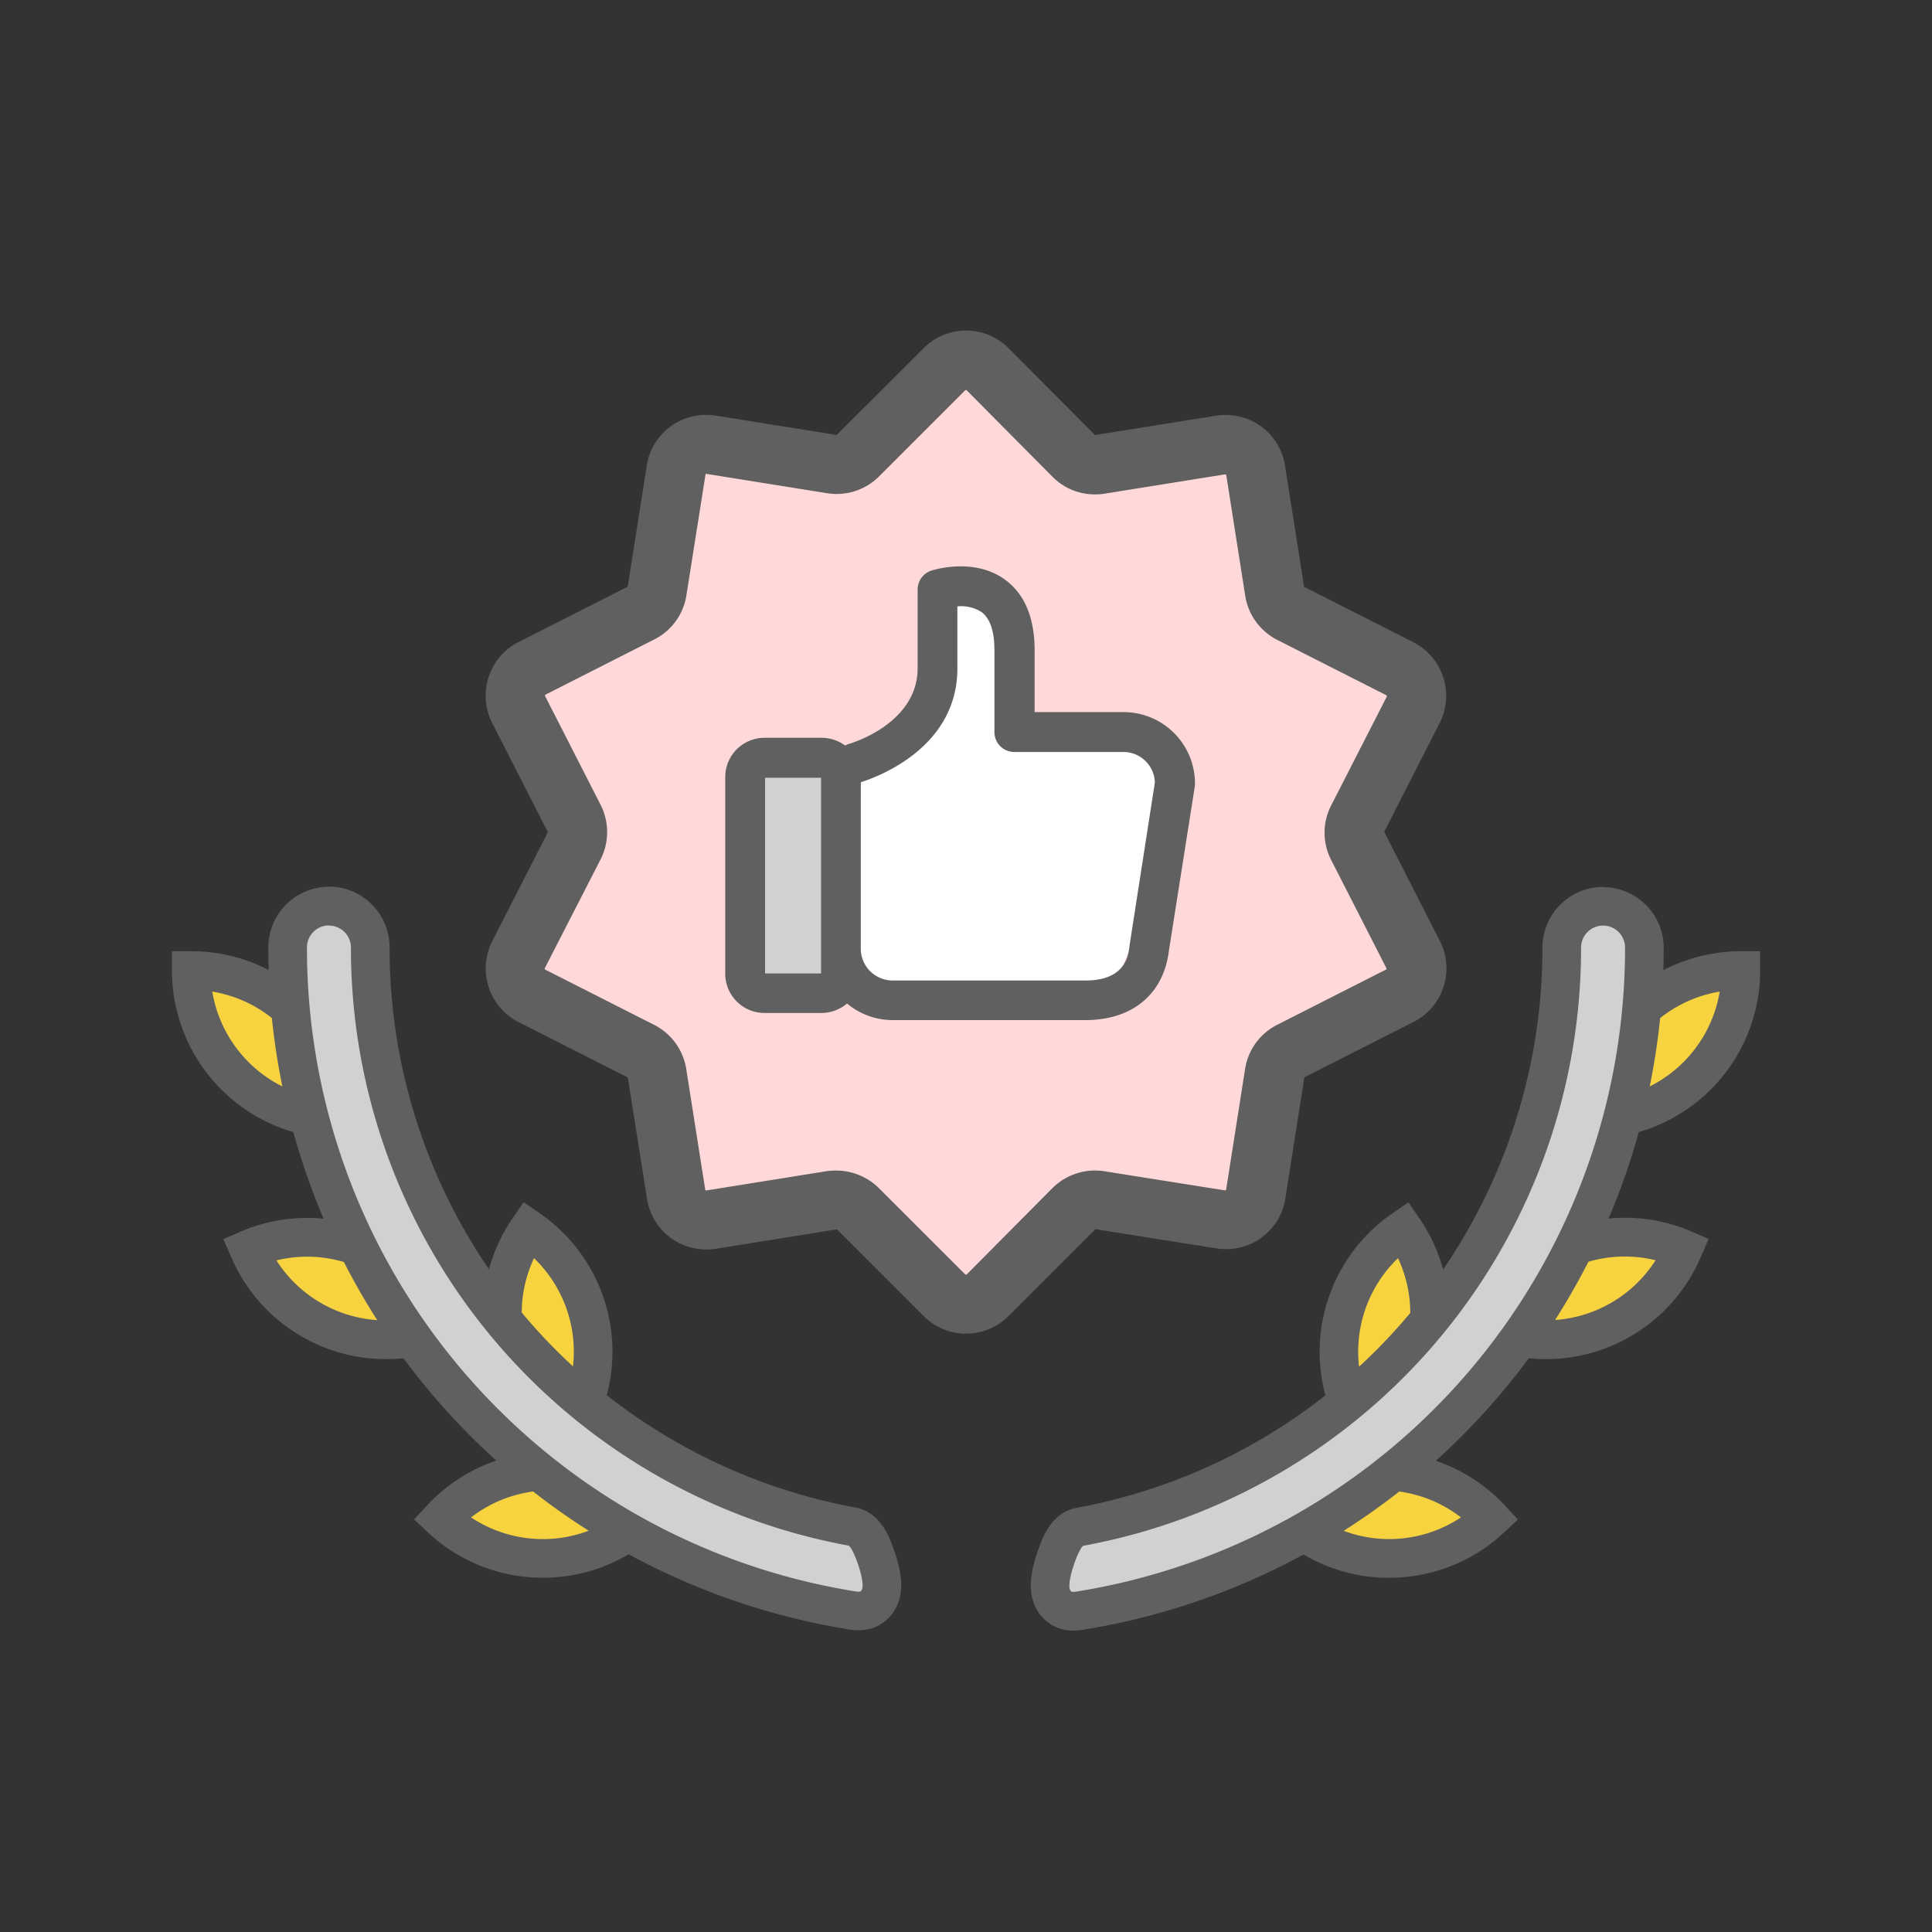 <svg id="Layer_1" data-name="Layer 1" xmlns="http://www.w3.org/2000/svg" viewBox="0 0 500 500"><rect x="0" y="0" width="500" height="500" fill="#333333" stroke="none"/><defs><style>.cls-1{fill:#ffd9d9;}.cls-2{fill:#f7d43f;}.cls-3{fill:#606060;}.cls-4{fill:#d1d1d1;}.cls-5{fill:#fff;}</style></defs><title>whydronework05-serviceguarantee</title><polygon class="cls-1" points="251.5 99.55 274 122.05 317.5 109.55 332.5 157.55 366.5 179.55 350.5 215.55 361.5 251.55 335.5 278.55 317.5 316.55 274.5 309.55 250.5 342.55 216.5 315.55 178.5 315.55 162.5 270.55 130.5 252.55 149.5 214.55 128.5 175.55 164.5 152.55 176.5 117.55 216.5 120.55 251.5 99.55"/><path class="cls-2" d="M450.5,251.18A38.53,38.53,0,0,1,412,289.71a38.53,38.53,0,0,1,38.53-38.53Z"/><path class="cls-3" d="M412,294.71h-5v-5a43.53,43.53,0,0,1,43.53-43.53h5v5A43.58,43.58,0,0,1,412,294.71Zm33.09-38.09a33.58,33.58,0,0,0-27.66,27.64A33.6,33.6,0,0,0,445.06,256.62Z"/><path class="cls-2" d="M420.49,320.23a38.43,38.43,0,0,1,15.1,3.09A38.52,38.52,0,0,1,385,343.65,38.53,38.53,0,0,1,420.49,320.23Z"/><path class="cls-3" d="M400.09,351.74a43.29,43.29,0,0,1-17-3.49l-4.6-2,2-4.61a43.52,43.52,0,0,1,57.11-23l4.6,2-2,4.6A43.58,43.58,0,0,1,400.09,351.74Zm-7.91-11a33.61,33.61,0,0,0,36.28-14.59,33.55,33.55,0,0,0-36.28,14.59Z"/><path class="cls-2" d="M363.21,318.08a38.53,38.53,0,0,1-9.92,53.58A38.54,38.54,0,0,1,363.21,318.08Z"/><path class="cls-3" d="M352,378.61l-2.84-4.12A43.53,43.53,0,0,1,360.38,314l4.12-2.83,2.83,4.12a43.53,43.53,0,0,1-11.2,60.53Zm9.8-53a33.55,33.55,0,0,0-7.12,38.45,33.56,33.56,0,0,0,7.12-38.45Z"/><path class="cls-2" d="M385.78,393A38.53,38.53,0,0,1,331.33,391,38.52,38.52,0,0,1,385.78,393Z"/><path class="cls-3" d="M359.55,408.31c-.52,0-1.05,0-1.57,0a43.22,43.22,0,0,1-30.31-13.83l-3.41-3.66,3.66-3.41a43.52,43.52,0,0,1,61.52,2.18l3.4,3.66-3.65,3.41A43.25,43.25,0,0,1,359.55,408.31Zm-20.54-17a33.54,33.54,0,0,0,39.08,1.39A33.54,33.54,0,0,0,339,391.31Z"/><path class="cls-4" d="M277.67,417a5.93,5.93,0,0,1-5.87-5.77c-.24-2.67.75-6.13,1.63-8.56,1.8-5,3.45-7,6.08-7.52A152.23,152.23,0,0,0,404.18,245.23a10.69,10.69,0,0,1,21.38,0,173.6,173.6,0,0,1-142.2,170.9c-1.57.29-2.85.5-4,.69A10.32,10.32,0,0,1,277.67,417Z"/><path class="cls-3" d="M414.87,239.54a5.69,5.69,0,0,1,5.69,5.69,168.61,168.61,0,0,1-138.1,166c-1.52.28-2.76.49-3.9.67a5.42,5.42,0,0,1-.89.07c-2.76,0,1.54-11.71,2.74-11.93A157.22,157.22,0,0,0,409.18,245.23a5.69,5.69,0,0,1,5.69-5.69m0-10a15.71,15.71,0,0,0-15.69,15.69,147.23,147.23,0,0,1-120.58,145c-6.43,1.18-8.76,7.64-9.88,10.75-1.52,4.23-2.16,7.83-1.9,10.71.55,6,5.11,10.31,10.85,10.31a15.21,15.21,0,0,0,2.43-.19c1.25-.2,2.57-.42,4.16-.71a178.62,178.62,0,0,0,146.3-175.82,15.7,15.7,0,0,0-15.69-15.69Z"/><path class="cls-2" d="M76.74,262.46A38.37,38.37,0,0,1,88,289.71,38.53,38.53,0,0,1,49.5,251.18,38.4,38.4,0,0,1,76.74,262.46Z"/><path class="cls-3" d="M93,294.71H88A43.58,43.58,0,0,1,44.5,251.18v-5h5a43.24,43.24,0,0,1,30.78,12.75h0A43.24,43.24,0,0,1,93,289.71ZM54.94,256.62A33.6,33.6,0,0,0,82.6,284.26a33.58,33.58,0,0,0-27.66-27.64Z"/><path class="cls-2" d="M115,343.65a38.52,38.52,0,0,1-50.55-20.33A38.52,38.52,0,0,1,115,343.65Z"/><path class="cls-3" d="M99.91,351.74a43.58,43.58,0,0,1-40.1-26.46l-2-4.6,4.6-2a43.52,43.52,0,0,1,57.11,23l2,4.61-4.6,2A43.5,43.5,0,0,1,99.91,351.74ZM71.54,326.19a33.63,33.63,0,0,0,36.28,14.59,33.55,33.55,0,0,0-36.28-14.59Z"/><path class="cls-2" d="M146.71,371.66a38.53,38.53,0,0,1-9.92-53.58A38.54,38.54,0,0,1,146.71,371.66Z"/><path class="cls-3" d="M148,378.61l-4.12-2.83a43.53,43.53,0,0,1-11.2-60.53l2.83-4.12,4.12,2.83a43.53,43.53,0,0,1,11.21,60.53Zm-9.8-53a33.56,33.56,0,0,0,7.12,38.45,33.55,33.55,0,0,0-7.12-38.45Z"/><path class="cls-2" d="M142.42,380.7A38.37,38.37,0,0,1,168.67,391,38.53,38.53,0,0,1,114.22,393,38.41,38.41,0,0,1,142.42,380.7Z"/><path class="cls-3" d="M140.45,408.31a43.25,43.25,0,0,1-29.64-11.68l-3.65-3.41,3.4-3.66a43.52,43.52,0,0,1,61.52-2.18l3.66,3.41-3.41,3.66A43.22,43.22,0,0,1,142,408.28C141.5,408.3,141,408.31,140.45,408.31ZM121.91,392.7A33.54,33.54,0,0,0,161,391.31a33.54,33.54,0,0,0-39.08,1.39Z"/><path class="cls-4" d="M222.33,417a10.32,10.32,0,0,1-1.66-.13c-1.18-.19-2.46-.4-4-.69a173.6,173.6,0,0,1-142.2-170.9,10.69,10.69,0,0,1,21.38,0A152.23,152.23,0,0,0,220.49,395.1c2.63.48,4.28,2.52,6.08,7.52.88,2.43,1.87,5.89,1.63,8.56A5.93,5.93,0,0,1,222.33,417Z"/><path class="cls-3" d="M85.13,239.54a5.69,5.69,0,0,1,5.69,5.69A157.22,157.22,0,0,0,219.59,400c1.2.22,5.5,11.93,2.74,11.93a5.42,5.42,0,0,1-.89-.07c-1.14-.18-2.38-.39-3.9-.67a168.61,168.61,0,0,1-138.1-166,5.69,5.69,0,0,1,5.69-5.69m0-10a15.7,15.7,0,0,0-15.69,15.69,178.62,178.62,0,0,0,146.3,175.82c1.59.29,2.91.51,4.15.71a15.43,15.43,0,0,0,2.44.19c5.74,0,10.3-4.34,10.85-10.31.26-2.88-.38-6.48-1.9-10.71-1.12-3.11-3.45-9.57-9.88-10.75a147.23,147.23,0,0,1-120.58-145,15.71,15.71,0,0,0-15.69-15.69Z"/><polygon class="cls-5" points="242 154.05 238 189.05 223 202.05 218 254.05 254 258.05 288.33 255.72 309 203.05 296 192.05 265 190.05 263 175.05 262 158.05 254 158.05 242 154.05"/><polygon class="cls-4" points="216 198.05 219 260.05 196 256.05 195 194.05 216 198.05"/><path class="cls-3" d="M370.33,186.07a13.09,13.09,0,0,0-5.74-17.62l-28.14-14.28a2.65,2.65,0,0,1-1.45-2L330.1,121a13,13,0,0,0-12.93-11,14.66,14.66,0,0,0-2.08.15l-31.16,5a2.71,2.71,0,0,1-2.4-.78L259.28,91.91a13.07,13.07,0,0,0-18.55,0l-22.3,22.3a2.85,2.85,0,0,1-2,.83A1.08,1.08,0,0,1,216,115L184.87,110a14.46,14.46,0,0,0-2.08-.16,13,13,0,0,0-12.92,11.05L165,152.09a2.81,2.81,0,0,1-1.46,2L135.37,168.4a12.86,12.86,0,0,0-6.51,7.61,13,13,0,0,0,.78,10L144,214.1a2.69,2.69,0,0,1,0,2.5l-14.33,28.09a13.09,13.09,0,0,0,5.73,17.61l28.14,14.28a2.68,2.68,0,0,1,1.46,2l4.9,31.16a13,13,0,0,0,12.92,11.05,14.46,14.46,0,0,0,2.08-.16l31.16-5a2.74,2.74,0,0,1,2.4.78l22.3,22.3a13.07,13.07,0,0,0,18.55,0l22.31-22.3a2.72,2.72,0,0,1,2.39-.78l31.16,5a14.71,14.71,0,0,0,2.09.16,13,13,0,0,0,12.92-11.05l4.9-31.16a2.78,2.78,0,0,1,1.46-2l28.14-14.28a12.92,12.92,0,0,0,6.51-7.61,13.11,13.11,0,0,0-.78-10L356.05,216.6a2.64,2.64,0,0,1,0-2.5Zm-23.56,35.27,14.33,28.09a2.77,2.77,0,0,1,.16,2.13,2.56,2.56,0,0,1-1.41,1.62l-28.14,14.28a13,13,0,0,0-7,9.64l-4.9,31.16a2.78,2.78,0,0,1-3.18,2.29l-31.16-4.95a13.92,13.92,0,0,0-2.08-.16,13,13,0,0,0-9.28,3.86L252,331.6a2.82,2.82,0,0,1-3.91,0l-22.3-22.3a13.24,13.24,0,0,0-9.28-3.86,14.57,14.57,0,0,0-2.08.16l-31.16,4.95a2.78,2.78,0,0,1-3.18-2.29l-4.9-31.16a13.09,13.09,0,0,0-7-9.64l-28.14-14.28a2.71,2.71,0,0,1-1.41-1.62,3,3,0,0,1,.16-2.13l14.33-28.09a13,13,0,0,0,0-11.93l-14.33-28.09a2.76,2.76,0,0,1-.16-2.13,2.56,2.56,0,0,1,1.41-1.62l28.14-14.28a13,13,0,0,0,7-9.64l4.9-31.16a2.78,2.78,0,0,1,3.18-2.29l31.16,5a12.8,12.8,0,0,0,2.08.16h0a13,13,0,0,0,9.28-3.86L248,99.2a2.84,2.84,0,0,1,3.91,0l22.3,22.3a12.92,12.92,0,0,0,9.27,3.86,13.37,13.37,0,0,0,2.09-.16l31.16-5a2.81,2.81,0,0,1,3.18,2.3l4.89,31.16a13.17,13.17,0,0,0,7,9.64L360,177.62a2.75,2.75,0,0,1,1.4,1.62,2.79,2.79,0,0,1-.15,2.14l-14.33,28.08A12.94,12.94,0,0,0,346.77,221.34Z"/><path class="cls-3" d="M250,345.15A15.34,15.34,0,0,1,239,340.54l-22.29-22.28a.27.27,0,0,0-.19-.09l-31.21,5a16.69,16.69,0,0,1-2.47.19,15.49,15.49,0,0,1-15.4-13.17L162.5,279a.29.29,0,0,0-.17-.22l-28.09-14.25a15.58,15.58,0,0,1-6.82-21l14.32-28.08c0-.08,0-.14,0-.18l-14.35-28.13a15.62,15.62,0,0,1-.93-11.92,15.4,15.4,0,0,1,7.77-9.07l28.13-14.27a.29.29,0,0,0,.12-.23l4.9-31.12a15.47,15.47,0,0,1,15.39-13.16,16.66,16.66,0,0,1,2.46.19l31.24,5a.26.26,0,0,0,.17-.09L239,90.14a15.52,15.52,0,0,1,11-4.59,15.35,15.35,0,0,1,11.06,4.61L283.3,112.5a.25.25,0,0,0,.2.08l31.2-5a16.9,16.9,0,0,1,2.47-.18,15.47,15.47,0,0,1,15.4,13.16l4.9,31.15a.27.27,0,0,0,.16.22l28.09,14.25a15.59,15.59,0,0,1,6.83,21l-14.27,28a.2.2,0,0,0,0,.19l14.35,28.13a15.62,15.62,0,0,1,.94,11.92,15.45,15.45,0,0,1-7.78,9.07l-28.12,14.27s-.1.07-.13.23l-4.89,31.12a15.48,15.48,0,0,1-15.39,13.16,16.69,16.69,0,0,1-2.47-.19l-31.17-4.95a.27.27,0,0,0-.24.08l-22.3,22.3A15.52,15.52,0,0,1,250,345.15Zm-33.52-32a5.31,5.31,0,0,1,3.71,1.55L242.5,337a10.4,10.4,0,0,0,7.51,3.12,10.6,10.6,0,0,0,7.51-3.12l22.3-22.31a5.25,5.25,0,0,1,4.6-1.47l31.12,4.94a11.36,11.36,0,0,0,1.69.13,10.51,10.51,0,0,0,10.45-8.93l4.9-31.17a5.37,5.37,0,0,1,2.75-3.85l28.18-14.3a10.42,10.42,0,0,0,5.27-6.16,10.58,10.58,0,0,0-.64-8.11l-14.32-28.06a5.14,5.14,0,0,1,0-4.82l14.26-28a10.58,10.58,0,0,0-4.63-14.23L335.32,156.4a5.24,5.24,0,0,1-2.81-4l-4.88-31.06a10.51,10.51,0,0,0-10.46-8.93,11.83,11.83,0,0,0-1.7.12l-31.15,5a5.23,5.23,0,0,1-4.56-1.48L257.51,93.67a10.36,10.36,0,0,0-7.5-3.12,10.56,10.56,0,0,0-7.51,3.12L220.2,116a5.37,5.37,0,0,1-3.75,1.56,3.81,3.81,0,0,1-1-.11l-31-4.92a11.57,11.57,0,0,0-1.69-.13,10.5,10.5,0,0,0-10.45,8.93l-4.9,31.17a5.35,5.35,0,0,1-2.76,3.85l-28.18,14.3a10.46,10.46,0,0,0-5.27,6.16,10.64,10.64,0,0,0,.64,8.1L146.19,213a5.14,5.14,0,0,1,0,4.82l-14.31,28a10.59,10.59,0,0,0,4.63,14.24l28.15,14.29a5.22,5.22,0,0,1,2.81,4l4.88,31.06a10.51,10.51,0,0,0,10.46,8.94,11.71,11.71,0,0,0,1.7-.13l31.15-4.95A4.88,4.88,0,0,1,216.49,313.17ZM250,334.88a5.29,5.29,0,0,1-3.72-1.51L224,311.07a10.69,10.69,0,0,0-7.51-3.13,11.82,11.82,0,0,0-1.7.13L183.65,313a5.29,5.29,0,0,1-6.05-4.41l-4.89-31.12a10.65,10.65,0,0,0-5.64-7.8l-28.14-14.28a5.14,5.14,0,0,1-2.63-3l-.05-.16a5.55,5.55,0,0,1,.29-3.87l14.37-28.17a10.58,10.58,0,0,0,0-9.66l-14.34-28.09a5.32,5.32,0,0,1-.31-4A5.07,5.07,0,0,1,139,175.3l28.06-14.24a10.46,10.46,0,0,0,5.64-7.78l4.9-31.17a5.27,5.27,0,0,1,6.07-4.37l31.13,4.94a11.47,11.47,0,0,0,1.69.13,10.53,10.53,0,0,0,7.51-3.13l22.25-22.25a5.34,5.34,0,0,1,7.44,0L276,119.74a10.4,10.4,0,0,0,7.51,3.12,12,12,0,0,0,1.71-.13l31.15-5a5.29,5.29,0,0,1,6,4.33l4.9,31.21a10.71,10.71,0,0,0,5.65,7.8l28.14,14.27a5.2,5.2,0,0,1,2.63,3,5.27,5.27,0,0,1-.24,4L349.1,210.6a10.42,10.42,0,0,0-.1,9.61l14.33,28.08a5.32,5.32,0,0,1,.31,4,5.1,5.1,0,0,1-2.74,3.12l-28.06,14.24a10.46,10.46,0,0,0-5.64,7.78l-4.9,31.18a5.21,5.21,0,0,1-2.1,3.42,5.28,5.28,0,0,1-4,.95l-31.13-4.95a11.57,11.57,0,0,0-1.69-.13,10.55,10.55,0,0,0-7.51,3.13l-22.14,22.29A5.28,5.28,0,0,1,250,334.88ZM216.5,302.94a15.75,15.75,0,0,1,11,4.59l22.31,22.3a.67.67,0,0,0,.37,0l22.14-22.3a15.64,15.64,0,0,1,13.51-4.41l31.18,4.95a.32.32,0,0,0,.21-.05.36.36,0,0,0,.1-.12l4.9-31.2a15.46,15.46,0,0,1,8.33-11.49l28.27-14.35,0-.15s0-.1-.07-.24l-14.29-28a15.39,15.39,0,0,1,.13-14.19l14.31-28a.47.47,0,0,0,0-.15.77.77,0,0,0-.1-.2l-28.22-14.31a15.54,15.54,0,0,1-8.33-11.5l-4.89-31.15a.33.33,0,0,0-.29-.21l-31.19,5a15.84,15.84,0,0,1-2.48.19,15.35,15.35,0,0,1-11.06-4.61L250.17,101a.37.37,0,0,0-.38,0l-22.25,22.25a15.48,15.48,0,0,1-11,4.59,15.23,15.23,0,0,1-2.46-.19l-31.18-5a.34.34,0,0,0-.21,0,.29.29,0,0,0-.1.13L177.65,154a15.44,15.44,0,0,1-8.33,11.49l-28.27,14.35,0,.15s0,.08.07.25l14.29,28a15.59,15.59,0,0,1,0,14.21L141,250.56a.41.41,0,0,0,0,.24l.06.11,28.23,14.32a15.53,15.53,0,0,1,8.32,11.49l4.9,31.15a.24.24,0,0,0,.1.16.3.3,0,0,0,.18.06l31.2-5A16.9,16.9,0,0,1,216.5,302.94Z"/><path class="cls-3" d="M290.76,184.29h-23V168.35c0-8.44-2.56-14.59-7.61-18.29-7.77-5.73-17.93-2.76-19.07-2.4a5.15,5.15,0,0,0-3.6,4.9v20.37c0,14.33-17.09,19.39-17.77,19.6a6.43,6.43,0,0,0-1,.41,10.32,10.32,0,0,0-6.1-2H197.85a10.17,10.17,0,0,0-10.16,10.16V252a10.17,10.17,0,0,0,10.16,10.16h14.74a10.34,10.34,0,0,0,6.62-2.45A18.43,18.43,0,0,0,231,264h49.92c12.09,0,20.16-6.67,21.57-17.82l6.72-42.63a4.09,4.09,0,0,0,.05-.78A18.49,18.49,0,0,0,290.76,184.29Zm-78.27,67.64H198V201.28h14.49Zm79.83-7.19v.16c-.31,2.39-1.09,8.85-11.36,8.85H231a8.25,8.25,0,0,1-8.23-8.23V202.43c2.92-.89,25-8.24,25-29.44V156.94a9.65,9.65,0,0,1,6.25,1.46c2.24,1.66,3.34,5,3.34,9.95v21.1a5.13,5.13,0,0,0,5.16,5.16H290.7a8.16,8.16,0,0,1,8.18,7.87Z"/></svg>